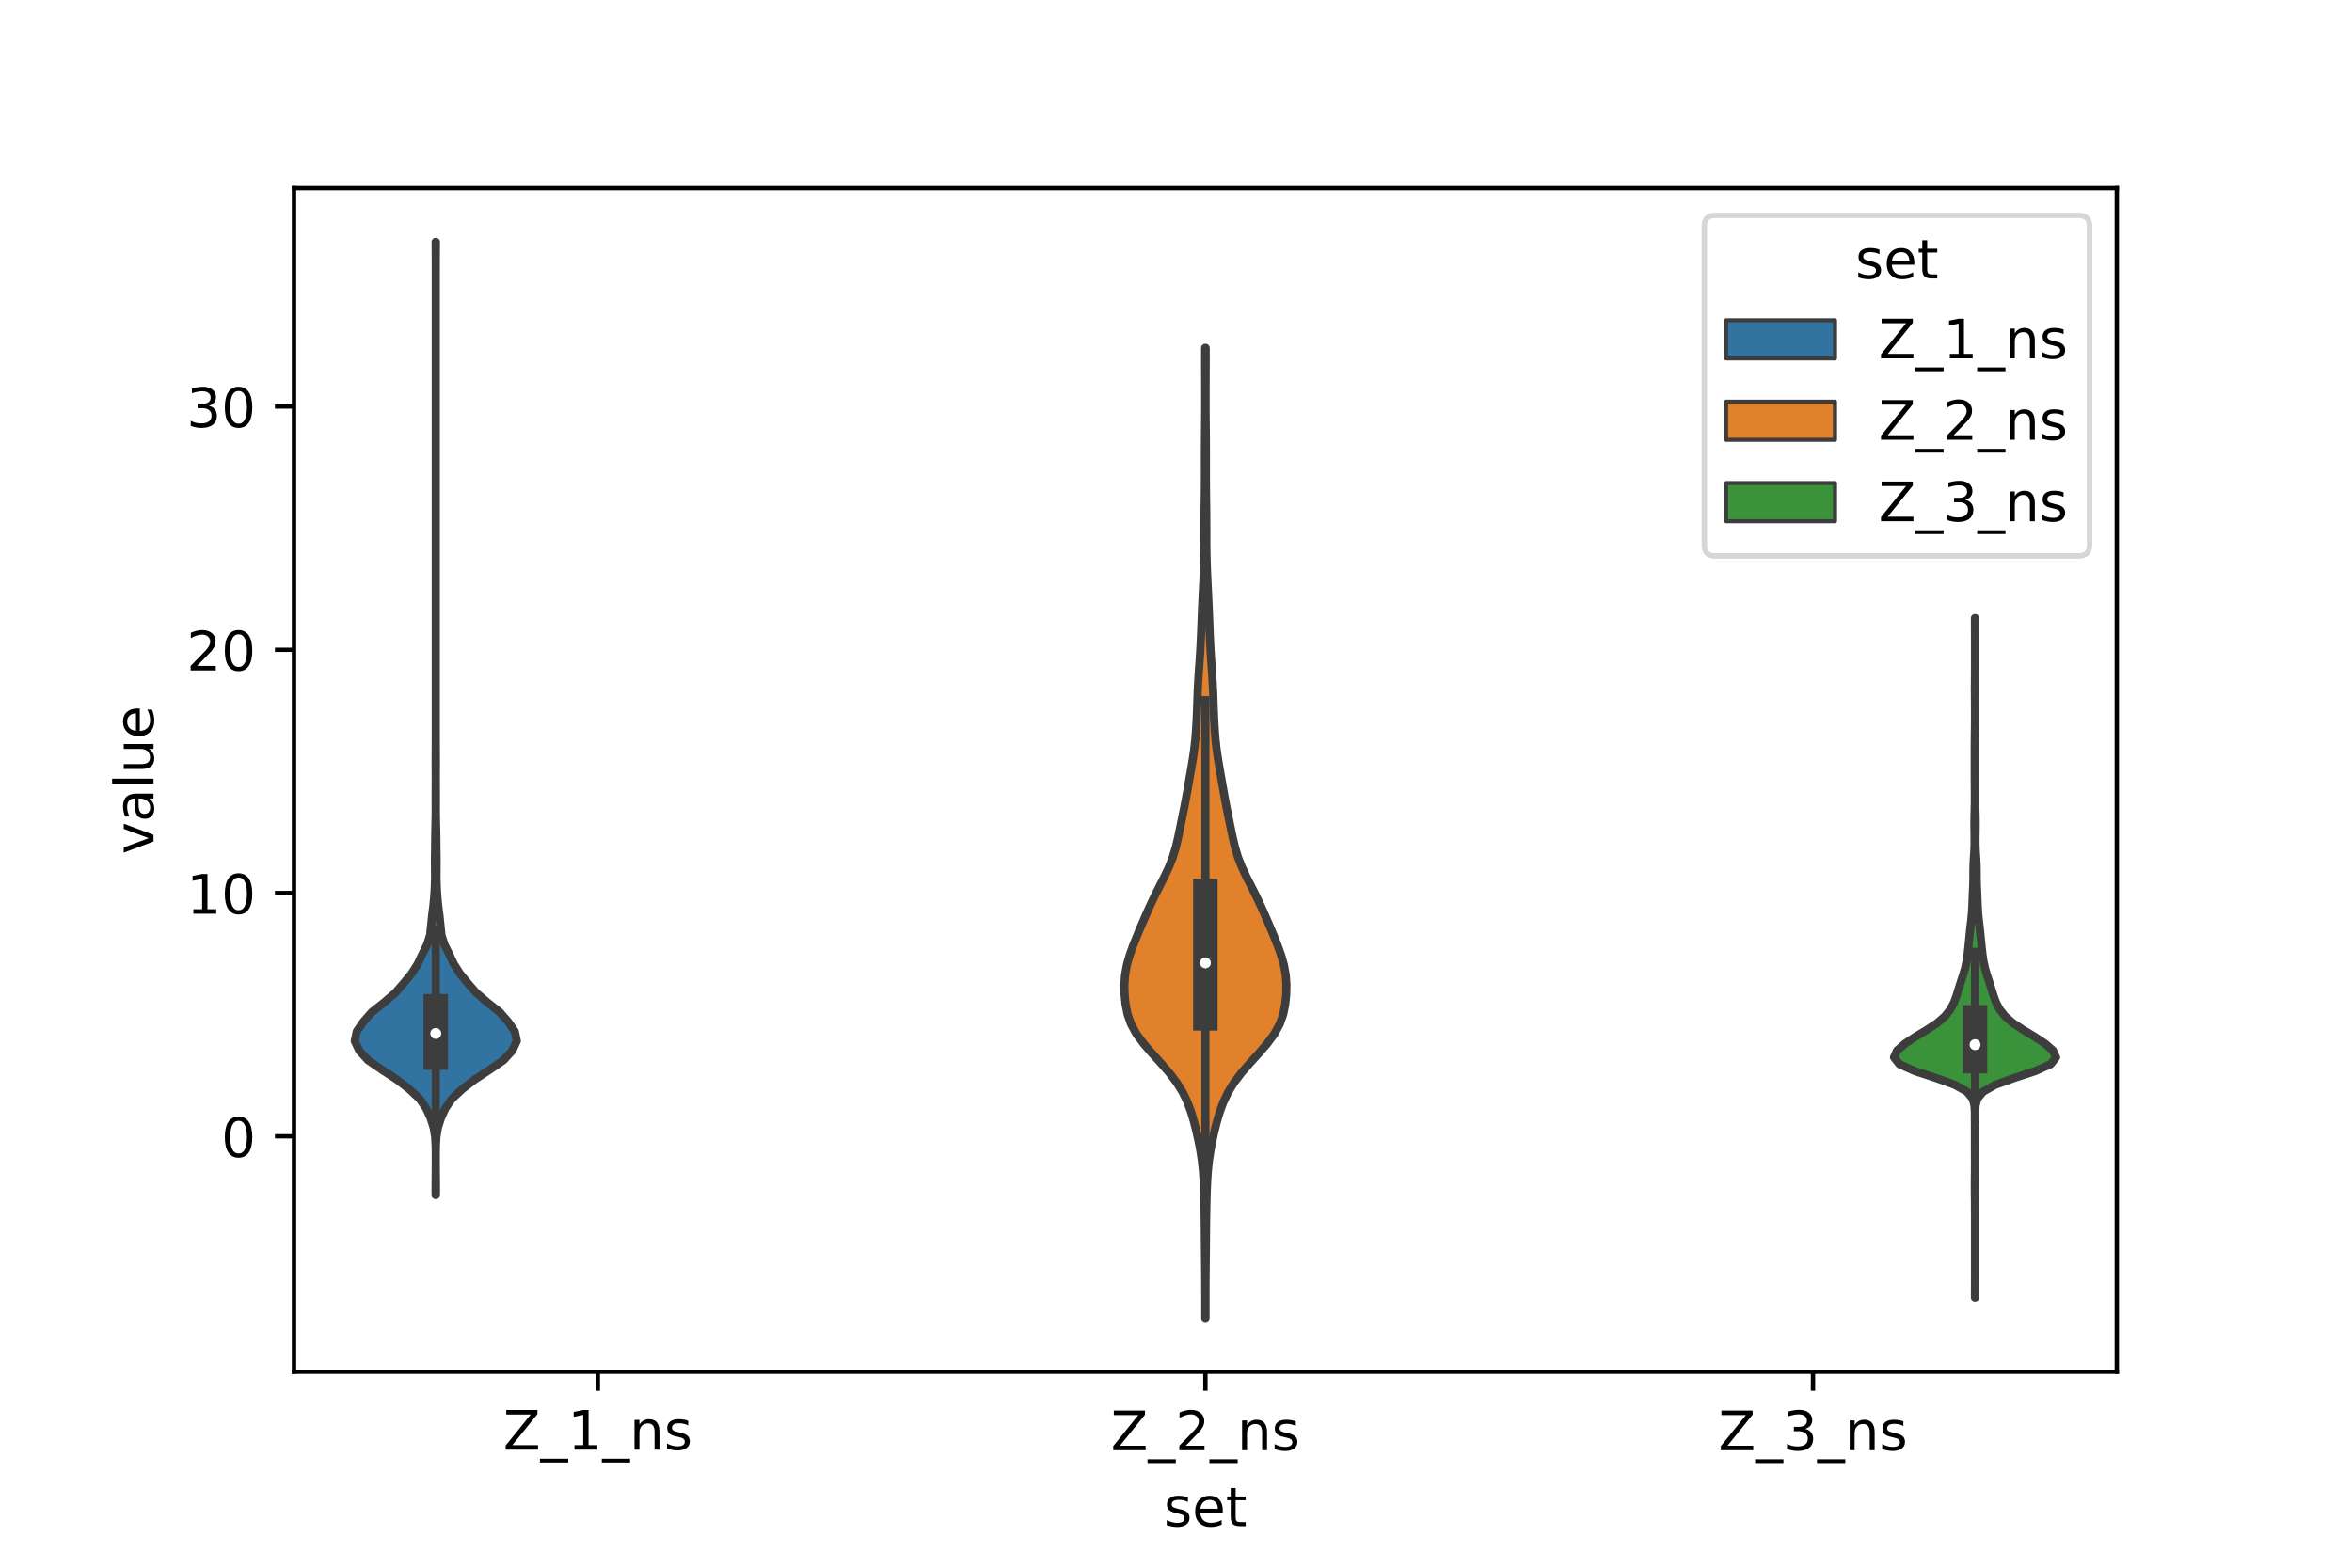 <?xml version="1.0" encoding="utf-8" standalone="no"?>
<!DOCTYPE svg PUBLIC "-//W3C//DTD SVG 1.1//EN"
  "http://www.w3.org/Graphics/SVG/1.1/DTD/svg11.dtd">
<!-- Created with matplotlib (https://matplotlib.org/) -->
<svg height="288pt" version="1.1" viewBox="0 0 432 288" width="432pt" xmlns="http://www.w3.org/2000/svg" xmlns:xlink="http://www.w3.org/1999/xlink">
 <defs>
  <style type="text/css">*{stroke-linecap:butt;stroke-linejoin:round;}</style>
 </defs>
 <g id="figure_1">
  <g id="patch_1">
   <path d="M 0 288 
L 432 288 
L 432 0 
L 0 0 
z
" style="fill:#ffffff;"/>
  </g>
  <g id="axes_1">
   <g id="patch_2">
    <path d="M 54 252 
L 388.8 252 
L 388.8 34.56 
L 54 34.56 
z
" style="fill:#ffffff;"/>
   </g>
   <g id="PolyCollection_1">
    <defs>
     <path d="M 80.072 -68.461 
L 80.008 -68.461 
L 80.007 -70.23 
L 80.026 -71.998 
L 80.038 -73.767 
L 80.039 -75.536 
L 80.025 -77.304 
L 79.936 -79.073 
L 79.653 -80.842 
L 79.08 -82.61 
L 78.287 -84.379 
L 77.061 -86.148 
L 75.177 -87.916 
L 72.886 -89.685 
L 70.176 -91.453 
L 67.614 -93.222 
L 65.985 -94.991 
L 65.16 -96.759 
L 65.53 -98.528 
L 66.753 -100.297 
L 68.302 -102.065 
L 70.545 -103.834 
L 72.613 -105.603 
L 74.144 -107.371 
L 75.602 -109.14 
L 76.723 -110.908 
L 77.554 -112.677 
L 78.437 -114.446 
L 79 -116.214 
L 79.18 -117.983 
L 79.36 -119.752 
L 79.585 -121.52 
L 79.759 -123.289 
L 79.863 -125.058 
L 79.916 -126.826 
L 79.898 -128.595 
L 79.892 -130.364 
L 79.921 -132.132 
L 79.936 -133.901 
L 79.963 -135.669 
L 80.004 -137.438 
L 80.027 -139.207 
L 80.021 -140.975 
L 80.022 -142.744 
L 80.033 -144.513 
L 80.029 -146.281 
L 80.019 -148.05 
L 80.027 -149.819 
L 80.037 -151.587 
L 80.04 -153.356 
L 80.04 -155.124 
L 80.04 -156.893 
L 80.04 -158.662 
L 80.04 -160.43 
L 80.04 -162.199 
L 80.04 -163.968 
L 80.04 -165.736 
L 80.04 -167.505 
L 80.04 -169.274 
L 80.04 -171.042 
L 80.04 -172.811 
L 80.04 -174.579 
L 80.04 -176.348 
L 80.04 -178.117 
L 80.04 -179.885 
L 80.04 -181.654 
L 80.04 -183.423 
L 80.04 -185.191 
L 80.04 -186.96 
L 80.04 -188.729 
L 80.04 -190.497 
L 80.04 -192.266 
L 80.04 -194.034 
L 80.04 -195.803 
L 80.04 -197.572 
L 80.04 -199.34 
L 80.04 -201.109 
L 80.04 -202.878 
L 80.04 -204.646 
L 80.04 -206.415 
L 80.04 -208.184 
L 80.04 -209.952 
L 80.04 -211.721 
L 80.04 -213.49 
L 80.04 -215.258 
L 80.04 -217.027 
L 80.04 -218.795 
L 80.04 -220.564 
L 80.04 -222.333 
L 80.04 -224.101 
L 80.04 -225.87 
L 80.04 -227.639 
L 80.04 -229.407 
L 80.04 -231.176 
L 80.04 -232.945 
L 80.04 -234.713 
L 80.04 -236.482 
L 80.04 -238.25 
L 80.038 -240.019 
L 80.028 -241.788 
L 80.019 -243.556 
L 80.061 -243.556 
L 80.061 -243.556 
L 80.052 -241.788 
L 80.042 -240.019 
L 80.04 -238.25 
L 80.04 -236.482 
L 80.04 -234.713 
L 80.04 -232.945 
L 80.04 -231.176 
L 80.04 -229.407 
L 80.04 -227.639 
L 80.04 -225.87 
L 80.04 -224.101 
L 80.04 -222.333 
L 80.04 -220.564 
L 80.04 -218.795 
L 80.04 -217.027 
L 80.04 -215.258 
L 80.04 -213.49 
L 80.04 -211.721 
L 80.04 -209.952 
L 80.04 -208.184 
L 80.04 -206.415 
L 80.04 -204.646 
L 80.04 -202.878 
L 80.04 -201.109 
L 80.04 -199.34 
L 80.04 -197.572 
L 80.04 -195.803 
L 80.04 -194.034 
L 80.04 -192.266 
L 80.04 -190.497 
L 80.04 -188.729 
L 80.04 -186.96 
L 80.04 -185.191 
L 80.04 -183.423 
L 80.04 -181.654 
L 80.04 -179.885 
L 80.04 -178.117 
L 80.04 -176.348 
L 80.04 -174.579 
L 80.04 -172.811 
L 80.04 -171.042 
L 80.04 -169.274 
L 80.04 -167.505 
L 80.04 -165.736 
L 80.04 -163.968 
L 80.04 -162.199 
L 80.04 -160.43 
L 80.04 -158.662 
L 80.04 -156.893 
L 80.04 -155.124 
L 80.04 -153.356 
L 80.043 -151.587 
L 80.053 -149.819 
L 80.061 -148.05 
L 80.051 -146.281 
L 80.047 -144.513 
L 80.058 -142.744 
L 80.059 -140.975 
L 80.053 -139.207 
L 80.076 -137.438 
L 80.117 -135.669 
L 80.144 -133.901 
L 80.159 -132.132 
L 80.188 -130.364 
L 80.182 -128.595 
L 80.164 -126.826 
L 80.217 -125.058 
L 80.321 -123.289 
L 80.495 -121.52 
L 80.72 -119.752 
L 80.9 -117.983 
L 81.08 -116.214 
L 81.643 -114.446 
L 82.526 -112.677 
L 83.357 -110.908 
L 84.478 -109.14 
L 85.936 -107.371 
L 87.467 -105.603 
L 89.535 -103.834 
L 91.778 -102.065 
L 93.327 -100.297 
L 94.55 -98.528 
L 94.92 -96.759 
L 94.095 -94.991 
L 92.466 -93.222 
L 89.904 -91.453 
L 87.194 -89.685 
L 84.903 -87.916 
L 83.019 -86.148 
L 81.793 -84.379 
L 81 -82.61 
L 80.427 -80.842 
L 80.144 -79.073 
L 80.055 -77.304 
L 80.041 -75.536 
L 80.042 -73.767 
L 80.054 -71.998 
L 80.073 -70.23 
L 80.072 -68.461 
z
" id="m0dda7e3425" style="stroke:#3d3d3d;stroke-width:1.5;"/>
    </defs>
    <g clip-path="url(#pfc5de9b3a9)">
     <use style="fill:#3274a1;stroke:#3d3d3d;stroke-width:1.5;" x="0" xlink:href="#m0dda7e3425" y="288"/>
    </g>
   </g>
   <g id="PolyCollection_2">
    <defs>
     <path d="M 221.42 -45.884 
L 221.38 -45.884 
L 221.38 -47.684 
L 221.381 -49.484 
L 221.379 -51.284 
L 221.371 -53.084 
L 221.355 -54.884 
L 221.336 -56.684 
L 221.317 -58.485 
L 221.302 -60.285 
L 221.287 -62.085 
L 221.269 -63.885 
L 221.241 -65.685 
L 221.203 -67.485 
L 221.15 -69.285 
L 221.072 -71.086 
L 220.949 -72.886 
L 220.76 -74.686 
L 220.494 -76.486 
L 220.157 -78.286 
L 219.762 -80.086 
L 219.311 -81.886 
L 218.781 -83.686 
L 218.121 -85.487 
L 217.263 -87.287 
L 216.156 -89.087 
L 214.794 -90.887 
L 213.235 -92.687 
L 211.597 -94.487 
L 210.037 -96.287 
L 208.715 -98.088 
L 207.736 -99.888 
L 207.105 -101.688 
L 206.743 -103.488 
L 206.559 -105.288 
L 206.52 -107.088 
L 206.648 -108.888 
L 206.973 -110.688 
L 207.482 -112.489 
L 208.126 -114.289 
L 208.847 -116.089 
L 209.602 -117.889 
L 210.378 -119.689 
L 211.181 -121.489 
L 212.032 -123.289 
L 212.934 -125.09 
L 213.848 -126.89 
L 214.695 -128.69 
L 215.404 -130.49 
L 215.951 -132.29 
L 216.377 -134.09 
L 216.75 -135.89 
L 217.116 -137.69 
L 217.48 -139.491 
L 217.825 -141.291 
L 218.147 -143.091 
L 218.459 -144.891 
L 218.774 -146.691 
L 219.078 -148.491 
L 219.341 -150.291 
L 219.542 -152.092 
L 219.684 -153.892 
L 219.787 -155.692 
L 219.863 -157.492 
L 219.925 -159.292 
L 219.991 -161.092 
L 220.081 -162.892 
L 220.199 -164.692 
L 220.327 -166.493 
L 220.444 -168.293 
L 220.54 -170.093 
L 220.618 -171.893 
L 220.687 -173.693 
L 220.757 -175.493 
L 220.835 -177.293 
L 220.921 -179.094 
L 221.01 -180.894 
L 221.094 -182.694 
L 221.161 -184.494 
L 221.206 -186.294 
L 221.228 -188.094 
L 221.234 -189.894 
L 221.235 -191.695 
L 221.243 -193.495 
L 221.261 -195.295 
L 221.284 -197.095 
L 221.302 -198.895 
L 221.31 -200.695 
L 221.309 -202.495 
L 221.308 -204.295 
L 221.312 -206.096 
L 221.324 -207.896 
L 221.341 -209.696 
L 221.357 -211.496 
L 221.367 -213.296 
L 221.369 -215.096 
L 221.365 -216.896 
L 221.358 -218.697 
L 221.352 -220.497 
L 221.35 -222.297 
L 221.354 -224.097 
L 221.446 -224.097 
L 221.446 -224.097 
L 221.45 -222.297 
L 221.448 -220.497 
L 221.442 -218.697 
L 221.435 -216.896 
L 221.431 -215.096 
L 221.433 -213.296 
L 221.443 -211.496 
L 221.459 -209.696 
L 221.476 -207.896 
L 221.488 -206.096 
L 221.492 -204.295 
L 221.491 -202.495 
L 221.49 -200.695 
L 221.498 -198.895 
L 221.516 -197.095 
L 221.539 -195.295 
L 221.557 -193.495 
L 221.565 -191.695 
L 221.566 -189.894 
L 221.572 -188.094 
L 221.594 -186.294 
L 221.639 -184.494 
L 221.706 -182.694 
L 221.79 -180.894 
L 221.879 -179.094 
L 221.965 -177.293 
L 222.043 -175.493 
L 222.113 -173.693 
L 222.182 -171.893 
L 222.26 -170.093 
L 222.356 -168.293 
L 222.473 -166.493 
L 222.601 -164.692 
L 222.719 -162.892 
L 222.809 -161.092 
L 222.875 -159.292 
L 222.937 -157.492 
L 223.013 -155.692 
L 223.116 -153.892 
L 223.258 -152.092 
L 223.459 -150.291 
L 223.722 -148.491 
L 224.026 -146.691 
L 224.341 -144.891 
L 224.653 -143.091 
L 224.975 -141.291 
L 225.32 -139.491 
L 225.684 -137.69 
L 226.05 -135.89 
L 226.423 -134.09 
L 226.849 -132.29 
L 227.396 -130.49 
L 228.105 -128.69 
L 228.952 -126.89 
L 229.866 -125.09 
L 230.768 -123.289 
L 231.619 -121.489 
L 232.422 -119.689 
L 233.197 -117.889 
L 233.953 -116.089 
L 234.674 -114.289 
L 235.318 -112.489 
L 235.827 -110.688 
L 236.152 -108.888 
L 236.28 -107.088 
L 236.241 -105.288 
L 236.057 -103.488 
L 235.695 -101.688 
L 235.064 -99.888 
L 234.085 -98.088 
L 232.763 -96.287 
L 231.203 -94.487 
L 229.565 -92.687 
L 228.006 -90.887 
L 226.644 -89.087 
L 225.537 -87.287 
L 224.679 -85.487 
L 224.019 -83.686 
L 223.489 -81.886 
L 223.038 -80.086 
L 222.643 -78.286 
L 222.306 -76.486 
L 222.04 -74.686 
L 221.851 -72.886 
L 221.728 -71.086 
L 221.65 -69.285 
L 221.597 -67.485 
L 221.559 -65.685 
L 221.531 -63.885 
L 221.513 -62.085 
L 221.498 -60.285 
L 221.483 -58.485 
L 221.464 -56.684 
L 221.445 -54.884 
L 221.429 -53.084 
L 221.421 -51.284 
L 221.419 -49.484 
L 221.42 -47.684 
L 221.42 -45.884 
z
" id="m9dff487082" style="stroke:#3d3d3d;stroke-width:1.5;"/>
    </defs>
    <g clip-path="url(#pfc5de9b3a9)">
     <use style="fill:#e1812c;stroke:#3d3d3d;stroke-width:1.5;" x="0" xlink:href="#m9dff487082" y="288"/>
    </g>
   </g>
   <g id="PolyCollection_3">
    <defs>
     <path d="M 362.774 -49.614 
L 362.746 -49.614 
L 362.749 -50.875 
L 362.755 -52.136 
L 362.759 -53.398 
L 362.76 -54.659 
L 362.76 -55.92 
L 362.76 -57.181 
L 362.76 -58.442 
L 362.76 -59.703 
L 362.76 -60.964 
L 362.76 -62.225 
L 362.76 -63.486 
L 362.759 -64.747 
L 362.755 -66.008 
L 362.746 -67.27 
L 362.733 -68.531 
L 362.725 -69.792 
L 362.728 -71.053 
L 362.74 -72.314 
L 362.749 -73.575 
L 362.749 -74.836 
L 362.744 -76.097 
L 362.741 -77.358 
L 362.74 -78.619 
L 362.74 -79.881 
L 362.74 -81.142 
L 362.741 -82.403 
L 362.735 -83.664 
L 362.662 -84.925 
L 362.321 -86.186 
L 361.282 -87.447 
L 359.038 -88.708 
L 355.551 -89.969 
L 351.701 -91.23 
L 348.878 -92.492 
L 347.88 -93.753 
L 348.447 -95.014 
L 349.898 -96.275 
L 351.807 -97.536 
L 353.902 -98.797 
L 355.81 -100.058 
L 357.257 -101.319 
L 358.246 -102.58 
L 358.908 -103.841 
L 359.368 -105.102 
L 359.755 -106.364 
L 360.154 -107.625 
L 360.564 -108.886 
L 360.933 -110.147 
L 361.21 -111.408 
L 361.393 -112.669 
L 361.534 -113.93 
L 361.661 -115.191 
L 361.78 -116.452 
L 361.917 -117.713 
L 362.064 -118.975 
L 362.187 -120.236 
L 362.266 -121.497 
L 362.311 -122.758 
L 362.363 -124.019 
L 362.422 -125.28 
L 362.455 -126.541 
L 362.457 -127.802 
L 362.473 -129.063 
L 362.54 -130.324 
L 362.625 -131.585 
L 362.674 -132.847 
L 362.678 -134.108 
L 362.658 -135.369 
L 362.644 -136.63 
L 362.659 -137.891 
L 362.695 -139.152 
L 362.721 -140.413 
L 362.726 -141.674 
L 362.719 -142.935 
L 362.711 -144.196 
L 362.705 -145.458 
L 362.704 -146.719 
L 362.705 -147.98 
L 362.703 -149.241 
L 362.703 -150.502 
L 362.71 -151.763 
L 362.726 -153.024 
L 362.744 -154.285 
L 362.755 -155.546 
L 362.758 -156.807 
L 362.756 -158.069 
L 362.747 -159.33 
L 362.736 -160.591 
L 362.733 -161.852 
L 362.742 -163.113 
L 362.753 -164.374 
L 362.758 -165.635 
L 362.76 -166.896 
L 362.76 -168.157 
L 362.76 -169.418 
L 362.759 -170.679 
L 362.755 -171.941 
L 362.749 -173.202 
L 362.746 -174.463 
L 362.774 -174.463 
L 362.774 -174.463 
L 362.771 -173.202 
L 362.765 -171.941 
L 362.761 -170.679 
L 362.76 -169.418 
L 362.76 -168.157 
L 362.76 -166.896 
L 362.762 -165.635 
L 362.767 -164.374 
L 362.778 -163.113 
L 362.787 -161.852 
L 362.784 -160.591 
L 362.773 -159.33 
L 362.764 -158.069 
L 362.762 -156.807 
L 362.765 -155.546 
L 362.776 -154.285 
L 362.794 -153.024 
L 362.81 -151.763 
L 362.817 -150.502 
L 362.817 -149.241 
L 362.815 -147.98 
L 362.816 -146.719 
L 362.815 -145.458 
L 362.809 -144.196 
L 362.801 -142.935 
L 362.794 -141.674 
L 362.799 -140.413 
L 362.825 -139.152 
L 362.861 -137.891 
L 362.876 -136.63 
L 362.862 -135.369 
L 362.842 -134.108 
L 362.846 -132.847 
L 362.895 -131.585 
L 362.98 -130.324 
L 363.047 -129.063 
L 363.063 -127.802 
L 363.065 -126.541 
L 363.098 -125.28 
L 363.157 -124.019 
L 363.209 -122.758 
L 363.254 -121.497 
L 363.333 -120.236 
L 363.456 -118.975 
L 363.603 -117.713 
L 363.74 -116.452 
L 363.86 -115.191 
L 363.986 -113.93 
L 364.127 -112.669 
L 364.31 -111.408 
L 364.587 -110.147 
L 364.956 -108.886 
L 365.366 -107.625 
L 365.765 -106.364 
L 366.152 -105.102 
L 366.612 -103.841 
L 367.274 -102.58 
L 368.263 -101.319 
L 369.71 -100.058 
L 371.618 -98.797 
L 373.713 -97.536 
L 375.622 -96.275 
L 377.073 -95.014 
L 377.64 -93.753 
L 376.642 -92.492 
L 373.819 -91.23 
L 369.969 -89.969 
L 366.482 -88.708 
L 364.238 -87.447 
L 363.199 -86.186 
L 362.858 -84.925 
L 362.785 -83.664 
L 362.779 -82.403 
L 362.78 -81.142 
L 362.78 -79.881 
L 362.78 -78.619 
L 362.779 -77.358 
L 362.776 -76.097 
L 362.771 -74.836 
L 362.771 -73.575 
L 362.78 -72.314 
L 362.792 -71.053 
L 362.795 -69.792 
L 362.787 -68.531 
L 362.774 -67.27 
L 362.765 -66.008 
L 362.761 -64.747 
L 362.76 -63.486 
L 362.76 -62.225 
L 362.76 -60.964 
L 362.76 -59.703 
L 362.76 -58.442 
L 362.76 -57.181 
L 362.76 -55.92 
L 362.76 -54.659 
L 362.761 -53.398 
L 362.765 -52.136 
L 362.771 -50.875 
L 362.774 -49.614 
z
" id="m25aaf58523" style="stroke:#3d3d3d;stroke-width:1.5;"/>
    </defs>
    <g clip-path="url(#pfc5de9b3a9)">
     <use style="fill:#3a923a;stroke:#3d3d3d;stroke-width:1.5;" x="0" xlink:href="#m25aaf58523" y="288"/>
    </g>
   </g>
   <g id="patch_3">
    <path clip-path="url(#pfc5de9b3a9)" d="M 109.8 208.746 
L 109.8 208.746 
L 109.8 208.746 
L 109.8 208.746 
z
" style="fill:#3274a1;stroke:#3d3d3d;stroke-linejoin:miter;stroke-width:0.75;"/>
   </g>
   <g id="patch_4">
    <path clip-path="url(#pfc5de9b3a9)" d="M 109.8 208.746 
L 109.8 208.746 
L 109.8 208.746 
L 109.8 208.746 
z
" style="fill:#e1812c;stroke:#3d3d3d;stroke-linejoin:miter;stroke-width:0.75;"/>
   </g>
   <g id="patch_5">
    <path clip-path="url(#pfc5de9b3a9)" d="M 109.8 208.746 
L 109.8 208.746 
L 109.8 208.746 
L 109.8 208.746 
z
" style="fill:#3a923a;stroke:#3d3d3d;stroke-linejoin:miter;stroke-width:0.75;"/>
   </g>
   <g id="matplotlib.axis_1">
    <g id="xtick_1">
     <g id="line2d_1">
      <defs>
       <path d="M 0 0 
L 0 3.5 
" id="m1d5598469c" style="stroke:#000000;stroke-width:0.8;"/>
      </defs>
      <g>
       <use style="stroke:#000000;stroke-width:0.8;" x="109.8" xlink:href="#m1d5598469c" y="252"/>
      </g>
     </g>
     <g id="text_1">
      <!-- Z_1_ns -->
      <g transform="translate(92.42 266.32)scale(0.1 -0.1)">
       <defs>
        <path d="M 5.609 72.906 
L 62.891 72.906 
L 62.891 65.375 
L 16.797 8.297 
L 64.016 8.297 
L 64.016 0 
L 4.5 0 
L 4.5 7.516 
L 50.594 64.594 
L 5.609 64.594 
z
" id="DejaVuSans-90"/>
        <path d="M 50.984 -16.609 
L 50.984 -23.578 
L -0.984 -23.578 
L -0.984 -16.609 
z
" id="DejaVuSans-95"/>
        <path d="M 12.406 8.297 
L 28.516 8.297 
L 28.516 63.922 
L 10.984 60.406 
L 10.984 69.391 
L 28.422 72.906 
L 38.281 72.906 
L 38.281 8.297 
L 54.391 8.297 
L 54.391 0 
L 12.406 0 
z
" id="DejaVuSans-49"/>
        <path d="M 54.891 33.016 
L 54.891 0 
L 45.906 0 
L 45.906 32.719 
Q 45.906 40.484 42.875 44.328 
Q 39.844 48.188 33.797 48.188 
Q 26.516 48.188 22.312 43.547 
Q 18.109 38.922 18.109 30.906 
L 18.109 0 
L 9.078 0 
L 9.078 54.688 
L 18.109 54.688 
L 18.109 46.188 
Q 21.344 51.125 25.703 53.562 
Q 30.078 56 35.797 56 
Q 45.219 56 50.047 50.172 
Q 54.891 44.344 54.891 33.016 
z
" id="DejaVuSans-110"/>
        <path d="M 44.281 53.078 
L 44.281 44.578 
Q 40.484 46.531 36.375 47.5 
Q 32.281 48.484 27.875 48.484 
Q 21.188 48.484 17.844 46.438 
Q 14.5 44.391 14.5 40.281 
Q 14.5 37.156 16.891 35.375 
Q 19.281 33.594 26.516 31.984 
L 29.594 31.297 
Q 39.156 29.25 43.188 25.516 
Q 47.219 21.781 47.219 15.094 
Q 47.219 7.469 41.188 3.016 
Q 35.156 -1.422 24.609 -1.422 
Q 20.219 -1.422 15.453 -0.562 
Q 10.688 0.297 5.422 2 
L 5.422 11.281 
Q 10.406 8.688 15.234 7.391 
Q 20.062 6.109 24.812 6.109 
Q 31.156 6.109 34.562 8.281 
Q 37.984 10.453 37.984 14.406 
Q 37.984 18.062 35.516 20.016 
Q 33.062 21.969 24.703 23.781 
L 21.578 24.516 
Q 13.234 26.266 9.516 29.906 
Q 5.812 33.547 5.812 39.891 
Q 5.812 47.609 11.281 51.797 
Q 16.75 56 26.812 56 
Q 31.781 56 36.172 55.266 
Q 40.578 54.547 44.281 53.078 
z
" id="DejaVuSans-115"/>
       </defs>
       <use xlink:href="#DejaVuSans-90"/>
       <use x="68.506" xlink:href="#DejaVuSans-95"/>
       <use x="118.506" xlink:href="#DejaVuSans-49"/>
       <use x="182.129" xlink:href="#DejaVuSans-95"/>
       <use x="232.129" xlink:href="#DejaVuSans-110"/>
       <use x="295.508" xlink:href="#DejaVuSans-115"/>
      </g>
     </g>
    </g>
    <g id="xtick_2">
     <g id="line2d_2">
      <g>
       <use style="stroke:#000000;stroke-width:0.8;" x="221.4" xlink:href="#m1d5598469c" y="252"/>
      </g>
     </g>
     <g id="text_2">
      <!-- Z_2_ns -->
      <g transform="translate(204.02 266.422)scale(0.1 -0.1)">
       <defs>
        <path d="M 19.188 8.297 
L 53.609 8.297 
L 53.609 0 
L 7.328 0 
L 7.328 8.297 
Q 12.938 14.109 22.625 23.891 
Q 32.328 33.688 34.812 36.531 
Q 39.547 41.844 41.422 45.531 
Q 43.312 49.219 43.312 52.781 
Q 43.312 58.594 39.234 62.25 
Q 35.156 65.922 28.609 65.922 
Q 23.969 65.922 18.812 64.312 
Q 13.672 62.703 7.812 59.422 
L 7.812 69.391 
Q 13.766 71.781 18.938 73 
Q 24.125 74.219 28.422 74.219 
Q 39.75 74.219 46.484 68.547 
Q 53.219 62.891 53.219 53.422 
Q 53.219 48.922 51.531 44.891 
Q 49.859 40.875 45.406 35.406 
Q 44.188 33.984 37.641 27.219 
Q 31.109 20.453 19.188 8.297 
z
" id="DejaVuSans-50"/>
       </defs>
       <use xlink:href="#DejaVuSans-90"/>
       <use x="68.506" xlink:href="#DejaVuSans-95"/>
       <use x="118.506" xlink:href="#DejaVuSans-50"/>
       <use x="182.129" xlink:href="#DejaVuSans-95"/>
       <use x="232.129" xlink:href="#DejaVuSans-110"/>
       <use x="295.508" xlink:href="#DejaVuSans-115"/>
      </g>
     </g>
    </g>
    <g id="xtick_3">
     <g id="line2d_3">
      <g>
       <use style="stroke:#000000;stroke-width:0.8;" x="333" xlink:href="#m1d5598469c" y="252"/>
      </g>
     </g>
     <g id="text_3">
      <!-- Z_3_ns -->
      <g transform="translate(315.62 266.422)scale(0.1 -0.1)">
       <defs>
        <path d="M 40.578 39.312 
Q 47.656 37.797 51.625 33 
Q 55.609 28.219 55.609 21.188 
Q 55.609 10.406 48.188 4.484 
Q 40.766 -1.422 27.094 -1.422 
Q 22.516 -1.422 17.656 -0.516 
Q 12.797 0.391 7.625 2.203 
L 7.625 11.719 
Q 11.719 9.328 16.594 8.109 
Q 21.484 6.891 26.812 6.891 
Q 36.078 6.891 40.938 10.547 
Q 45.797 14.203 45.797 21.188 
Q 45.797 27.641 41.281 31.266 
Q 36.766 34.906 28.719 34.906 
L 20.219 34.906 
L 20.219 43.016 
L 29.109 43.016 
Q 36.375 43.016 40.234 45.922 
Q 44.094 48.828 44.094 54.297 
Q 44.094 59.906 40.109 62.906 
Q 36.141 65.922 28.719 65.922 
Q 24.656 65.922 20.016 65.031 
Q 15.375 64.156 9.812 62.312 
L 9.812 71.094 
Q 15.438 72.656 20.344 73.438 
Q 25.25 74.219 29.594 74.219 
Q 40.828 74.219 47.359 69.109 
Q 53.906 64.016 53.906 55.328 
Q 53.906 49.266 50.438 45.094 
Q 46.969 40.922 40.578 39.312 
z
" id="DejaVuSans-51"/>
       </defs>
       <use xlink:href="#DejaVuSans-90"/>
       <use x="68.506" xlink:href="#DejaVuSans-95"/>
       <use x="118.506" xlink:href="#DejaVuSans-51"/>
       <use x="182.129" xlink:href="#DejaVuSans-95"/>
       <use x="232.129" xlink:href="#DejaVuSans-110"/>
       <use x="295.508" xlink:href="#DejaVuSans-115"/>
      </g>
     </g>
    </g>
    <g id="text_4">
     <!-- set -->
     <g transform="translate(213.759 280.378)scale(0.1 -0.1)">
      <defs>
       <path d="M 56.203 29.594 
L 56.203 25.203 
L 14.891 25.203 
Q 15.484 15.922 20.484 11.062 
Q 25.484 6.203 34.422 6.203 
Q 39.594 6.203 44.453 7.469 
Q 49.312 8.734 54.109 11.281 
L 54.109 2.781 
Q 49.266 0.734 44.188 -0.344 
Q 39.109 -1.422 33.891 -1.422 
Q 20.797 -1.422 13.156 6.188 
Q 5.516 13.812 5.516 26.812 
Q 5.516 40.234 12.766 48.109 
Q 20.016 56 32.328 56 
Q 43.359 56 49.781 48.891 
Q 56.203 41.797 56.203 29.594 
z
M 47.219 32.234 
Q 47.125 39.594 43.094 43.984 
Q 39.062 48.391 32.422 48.391 
Q 24.906 48.391 20.391 44.141 
Q 15.875 39.891 15.188 32.172 
z
" id="DejaVuSans-101"/>
       <path d="M 18.312 70.219 
L 18.312 54.688 
L 36.812 54.688 
L 36.812 47.703 
L 18.312 47.703 
L 18.312 18.016 
Q 18.312 11.328 20.141 9.422 
Q 21.969 7.516 27.594 7.516 
L 36.812 7.516 
L 36.812 0 
L 27.594 0 
Q 17.188 0 13.234 3.875 
Q 9.281 7.766 9.281 18.016 
L 9.281 47.703 
L 2.688 47.703 
L 2.688 54.688 
L 9.281 54.688 
L 9.281 70.219 
z
" id="DejaVuSans-116"/>
      </defs>
      <use xlink:href="#DejaVuSans-115"/>
      <use x="52.1" xlink:href="#DejaVuSans-101"/>
      <use x="113.623" xlink:href="#DejaVuSans-116"/>
     </g>
    </g>
   </g>
   <g id="matplotlib.axis_2">
    <g id="ytick_1">
     <g id="line2d_4">
      <defs>
       <path d="M 0 0 
L -3.5 0 
" id="m6bc48591c5" style="stroke:#000000;stroke-width:0.8;"/>
      </defs>
      <g>
       <use style="stroke:#000000;stroke-width:0.8;" x="54" xlink:href="#m6bc48591c5" y="208.746"/>
      </g>
     </g>
     <g id="text_5">
      <!-- 0 -->
      <g transform="translate(40.638 212.546)scale(0.1 -0.1)">
       <defs>
        <path d="M 31.781 66.406 
Q 24.172 66.406 20.328 58.906 
Q 16.5 51.422 16.5 36.375 
Q 16.5 21.391 20.328 13.891 
Q 24.172 6.391 31.781 6.391 
Q 39.453 6.391 43.281 13.891 
Q 47.125 21.391 47.125 36.375 
Q 47.125 51.422 43.281 58.906 
Q 39.453 66.406 31.781 66.406 
z
M 31.781 74.219 
Q 44.047 74.219 50.516 64.516 
Q 56.984 54.828 56.984 36.375 
Q 56.984 17.969 50.516 8.266 
Q 44.047 -1.422 31.781 -1.422 
Q 19.531 -1.422 13.062 8.266 
Q 6.594 17.969 6.594 36.375 
Q 6.594 54.828 13.062 64.516 
Q 19.531 74.219 31.781 74.219 
z
" id="DejaVuSans-48"/>
       </defs>
       <use xlink:href="#DejaVuSans-48"/>
      </g>
     </g>
    </g>
    <g id="ytick_2">
     <g id="line2d_5">
      <g>
       <use style="stroke:#000000;stroke-width:0.8;" x="54" xlink:href="#m6bc48591c5" y="164.055"/>
      </g>
     </g>
     <g id="text_6">
      <!-- 10 -->
      <g transform="translate(34.275 167.854)scale(0.1 -0.1)">
       <use xlink:href="#DejaVuSans-49"/>
       <use x="63.623" xlink:href="#DejaVuSans-48"/>
      </g>
     </g>
    </g>
    <g id="ytick_3">
     <g id="line2d_6">
      <g>
       <use style="stroke:#000000;stroke-width:0.8;" x="54" xlink:href="#m6bc48591c5" y="119.364"/>
      </g>
     </g>
     <g id="text_7">
      <!-- 20 -->
      <g transform="translate(34.275 123.163)scale(0.1 -0.1)">
       <use xlink:href="#DejaVuSans-50"/>
       <use x="63.623" xlink:href="#DejaVuSans-48"/>
      </g>
     </g>
    </g>
    <g id="ytick_4">
     <g id="line2d_7">
      <g>
       <use style="stroke:#000000;stroke-width:0.8;" x="54" xlink:href="#m6bc48591c5" y="74.672"/>
      </g>
     </g>
     <g id="text_8">
      <!-- 30 -->
      <g transform="translate(34.275 78.471)scale(0.1 -0.1)">
       <use xlink:href="#DejaVuSans-51"/>
       <use x="63.623" xlink:href="#DejaVuSans-48"/>
      </g>
     </g>
    </g>
    <g id="text_9">
     <!-- value -->
     <g transform="translate(28.195 156.938)rotate(-90)scale(0.1 -0.1)">
      <defs>
       <path d="M 2.984 54.688 
L 12.5 54.688 
L 29.594 8.797 
L 46.688 54.688 
L 56.203 54.688 
L 35.688 0 
L 23.484 0 
z
" id="DejaVuSans-118"/>
       <path d="M 34.281 27.484 
Q 23.391 27.484 19.188 25 
Q 14.984 22.516 14.984 16.5 
Q 14.984 11.719 18.141 8.906 
Q 21.297 6.109 26.703 6.109 
Q 34.188 6.109 38.703 11.406 
Q 43.219 16.703 43.219 25.484 
L 43.219 27.484 
z
M 52.203 31.203 
L 52.203 0 
L 43.219 0 
L 43.219 8.297 
Q 40.141 3.328 35.547 0.953 
Q 30.953 -1.422 24.312 -1.422 
Q 15.922 -1.422 10.953 3.297 
Q 6 8.016 6 15.922 
Q 6 25.141 12.172 29.828 
Q 18.359 34.516 30.609 34.516 
L 43.219 34.516 
L 43.219 35.406 
Q 43.219 41.609 39.141 45 
Q 35.062 48.391 27.688 48.391 
Q 23 48.391 18.547 47.266 
Q 14.109 46.141 10.016 43.891 
L 10.016 52.203 
Q 14.938 54.109 19.578 55.047 
Q 24.219 56 28.609 56 
Q 40.484 56 46.344 49.844 
Q 52.203 43.703 52.203 31.203 
z
" id="DejaVuSans-97"/>
       <path d="M 9.422 75.984 
L 18.406 75.984 
L 18.406 0 
L 9.422 0 
z
" id="DejaVuSans-108"/>
       <path d="M 8.5 21.578 
L 8.5 54.688 
L 17.484 54.688 
L 17.484 21.922 
Q 17.484 14.156 20.5 10.266 
Q 23.531 6.391 29.594 6.391 
Q 36.859 6.391 41.078 11.031 
Q 45.312 15.672 45.312 23.688 
L 45.312 54.688 
L 54.297 54.688 
L 54.297 0 
L 45.312 0 
L 45.312 8.406 
Q 42.047 3.422 37.719 1 
Q 33.406 -1.422 27.688 -1.422 
Q 18.266 -1.422 13.375 4.438 
Q 8.5 10.297 8.5 21.578 
z
M 31.109 56 
z
" id="DejaVuSans-117"/>
      </defs>
      <use xlink:href="#DejaVuSans-118"/>
      <use x="59.18" xlink:href="#DejaVuSans-97"/>
      <use x="120.459" xlink:href="#DejaVuSans-108"/>
      <use x="148.242" xlink:href="#DejaVuSans-117"/>
      <use x="211.621" xlink:href="#DejaVuSans-101"/>
     </g>
    </g>
   </g>
   <g id="line2d_8">
    <path clip-path="url(#pfc5de9b3a9)" d="M 80.04 207.869 
L 80.04 170.768 
" style="fill:none;stroke:#3d3d3d;stroke-linecap:square;stroke-width:1.5;"/>
   </g>
   <g id="line2d_9">
    <path clip-path="url(#pfc5de9b3a9)" d="M 80.04 194.285 
L 80.04 184.867 
" style="fill:none;stroke:#3d3d3d;stroke-linecap:square;stroke-width:4.5;"/>
   </g>
   <g id="line2d_10">
    <path clip-path="url(#pfc5de9b3a9)" d="M 221.4 220.595 
L 221.4 128.636 
" style="fill:none;stroke:#3d3d3d;stroke-linecap:square;stroke-width:1.5;"/>
   </g>
   <g id="line2d_11">
    <path clip-path="url(#pfc5de9b3a9)" d="M 221.4 187.087 
L 221.4 163.688 
" style="fill:none;stroke:#3d3d3d;stroke-linecap:square;stroke-width:4.5;"/>
   </g>
   <g id="line2d_12">
    <path clip-path="url(#pfc5de9b3a9)" d="M 362.76 205.589 
L 362.76 174.869 
" style="fill:none;stroke:#3d3d3d;stroke-linecap:square;stroke-width:1.5;"/>
   </g>
   <g id="line2d_13">
    <path clip-path="url(#pfc5de9b3a9)" d="M 362.76 194.945 
L 362.76 186.9 
" style="fill:none;stroke:#3d3d3d;stroke-linecap:square;stroke-width:4.5;"/>
   </g>
   <g id="patch_6">
    <path d="M 54 252 
L 54 34.56 
" style="fill:none;stroke:#000000;stroke-linecap:square;stroke-linejoin:miter;stroke-width:0.8;"/>
   </g>
   <g id="patch_7">
    <path d="M 388.8 252 
L 388.8 34.56 
" style="fill:none;stroke:#000000;stroke-linecap:square;stroke-linejoin:miter;stroke-width:0.8;"/>
   </g>
   <g id="patch_8">
    <path d="M 54 252 
L 388.8 252 
" style="fill:none;stroke:#000000;stroke-linecap:square;stroke-linejoin:miter;stroke-width:0.8;"/>
   </g>
   <g id="patch_9">
    <path d="M 54 34.56 
L 388.8 34.56 
" style="fill:none;stroke:#000000;stroke-linecap:square;stroke-linejoin:miter;stroke-width:0.8;"/>
   </g>
   <g id="PathCollection_1">
    <defs>
     <path d="M 0 1.5 
C 0.398 1.5 0.779 1.342 1.061 1.061 
C 1.342 0.779 1.5 0.398 1.5 0 
C 1.5 -0.398 1.342 -0.779 1.061 -1.061 
C 0.779 -1.342 0.398 -1.5 0 -1.5 
C -0.398 -1.5 -0.779 -1.342 -1.061 -1.061 
C -1.342 -0.779 -1.5 -0.398 -1.5 0 
C -1.5 0.398 -1.342 0.779 -1.061 1.061 
C -0.779 1.342 -0.398 1.5 0 1.5 
z
" id="m6470d2d8fc" style="stroke:#3d3d3d;"/>
    </defs>
    <g clip-path="url(#pfc5de9b3a9)">
     <use style="fill:#ffffff;stroke:#3d3d3d;" x="80.04" xlink:href="#m6470d2d8fc" y="189.855"/>
    </g>
   </g>
   <g id="PathCollection_2">
    <g clip-path="url(#pfc5de9b3a9)">
     <use style="fill:#ffffff;stroke:#3d3d3d;" x="221.4" xlink:href="#m6470d2d8fc" y="176.891"/>
    </g>
   </g>
   <g id="PathCollection_3">
    <g clip-path="url(#pfc5de9b3a9)">
     <use style="fill:#ffffff;stroke:#3d3d3d;" x="362.76" xlink:href="#m6470d2d8fc" y="191.92"/>
    </g>
   </g>
   <g id="legend_1">
    <g id="patch_10">
     <path d="M 315.041 102.107 
L 381.8 102.107 
Q 383.8 102.107 383.8 100.107 
L 383.8 41.56 
Q 383.8 39.56 381.8 39.56 
L 315.041 39.56 
Q 313.041 39.56 313.041 41.56 
L 313.041 100.107 
Q 313.041 102.107 315.041 102.107 
z
" style="fill:#ffffff;opacity:0.8;stroke:#cccccc;stroke-linejoin:miter;"/>
    </g>
    <g id="text_10">
     <!-- set -->
     <g transform="translate(340.779 51.158)scale(0.1 -0.1)">
      <use xlink:href="#DejaVuSans-115"/>
      <use x="52.1" xlink:href="#DejaVuSans-101"/>
      <use x="113.623" xlink:href="#DejaVuSans-116"/>
     </g>
    </g>
    <g id="patch_11">
     <path d="M 317.041 65.837 
L 337.041 65.837 
L 337.041 58.837 
L 317.041 58.837 
z
" style="fill:#3274a1;stroke:#3d3d3d;stroke-linejoin:miter;stroke-width:0.75;"/>
    </g>
    <g id="text_11">
     <!-- Z_1_ns -->
     <g transform="translate(345.041 65.837)scale(0.1 -0.1)">
      <use xlink:href="#DejaVuSans-90"/>
      <use x="68.506" xlink:href="#DejaVuSans-95"/>
      <use x="118.506" xlink:href="#DejaVuSans-49"/>
      <use x="182.129" xlink:href="#DejaVuSans-95"/>
      <use x="232.129" xlink:href="#DejaVuSans-110"/>
      <use x="295.508" xlink:href="#DejaVuSans-115"/>
     </g>
    </g>
    <g id="patch_12">
     <path d="M 317.041 80.793 
L 337.041 80.793 
L 337.041 73.793 
L 317.041 73.793 
z
" style="fill:#e1812c;stroke:#3d3d3d;stroke-linejoin:miter;stroke-width:0.75;"/>
    </g>
    <g id="text_12">
     <!-- Z_2_ns -->
     <g transform="translate(345.041 80.793)scale(0.1 -0.1)">
      <use xlink:href="#DejaVuSans-90"/>
      <use x="68.506" xlink:href="#DejaVuSans-95"/>
      <use x="118.506" xlink:href="#DejaVuSans-50"/>
      <use x="182.129" xlink:href="#DejaVuSans-95"/>
      <use x="232.129" xlink:href="#DejaVuSans-110"/>
      <use x="295.508" xlink:href="#DejaVuSans-115"/>
     </g>
    </g>
    <g id="patch_13">
     <path d="M 317.041 95.749 
L 337.041 95.749 
L 337.041 88.749 
L 317.041 88.749 
z
" style="fill:#3a923a;stroke:#3d3d3d;stroke-linejoin:miter;stroke-width:0.75;"/>
    </g>
    <g id="text_13">
     <!-- Z_3_ns -->
     <g transform="translate(345.041 95.749)scale(0.1 -0.1)">
      <use xlink:href="#DejaVuSans-90"/>
      <use x="68.506" xlink:href="#DejaVuSans-95"/>
      <use x="118.506" xlink:href="#DejaVuSans-51"/>
      <use x="182.129" xlink:href="#DejaVuSans-95"/>
      <use x="232.129" xlink:href="#DejaVuSans-110"/>
      <use x="295.508" xlink:href="#DejaVuSans-115"/>
     </g>
    </g>
   </g>
  </g>
 </g>
 <defs>
  <clipPath id="pfc5de9b3a9">
   <rect height="217.44" width="334.8" x="54" y="34.56"/>
  </clipPath>
 </defs>
</svg>
